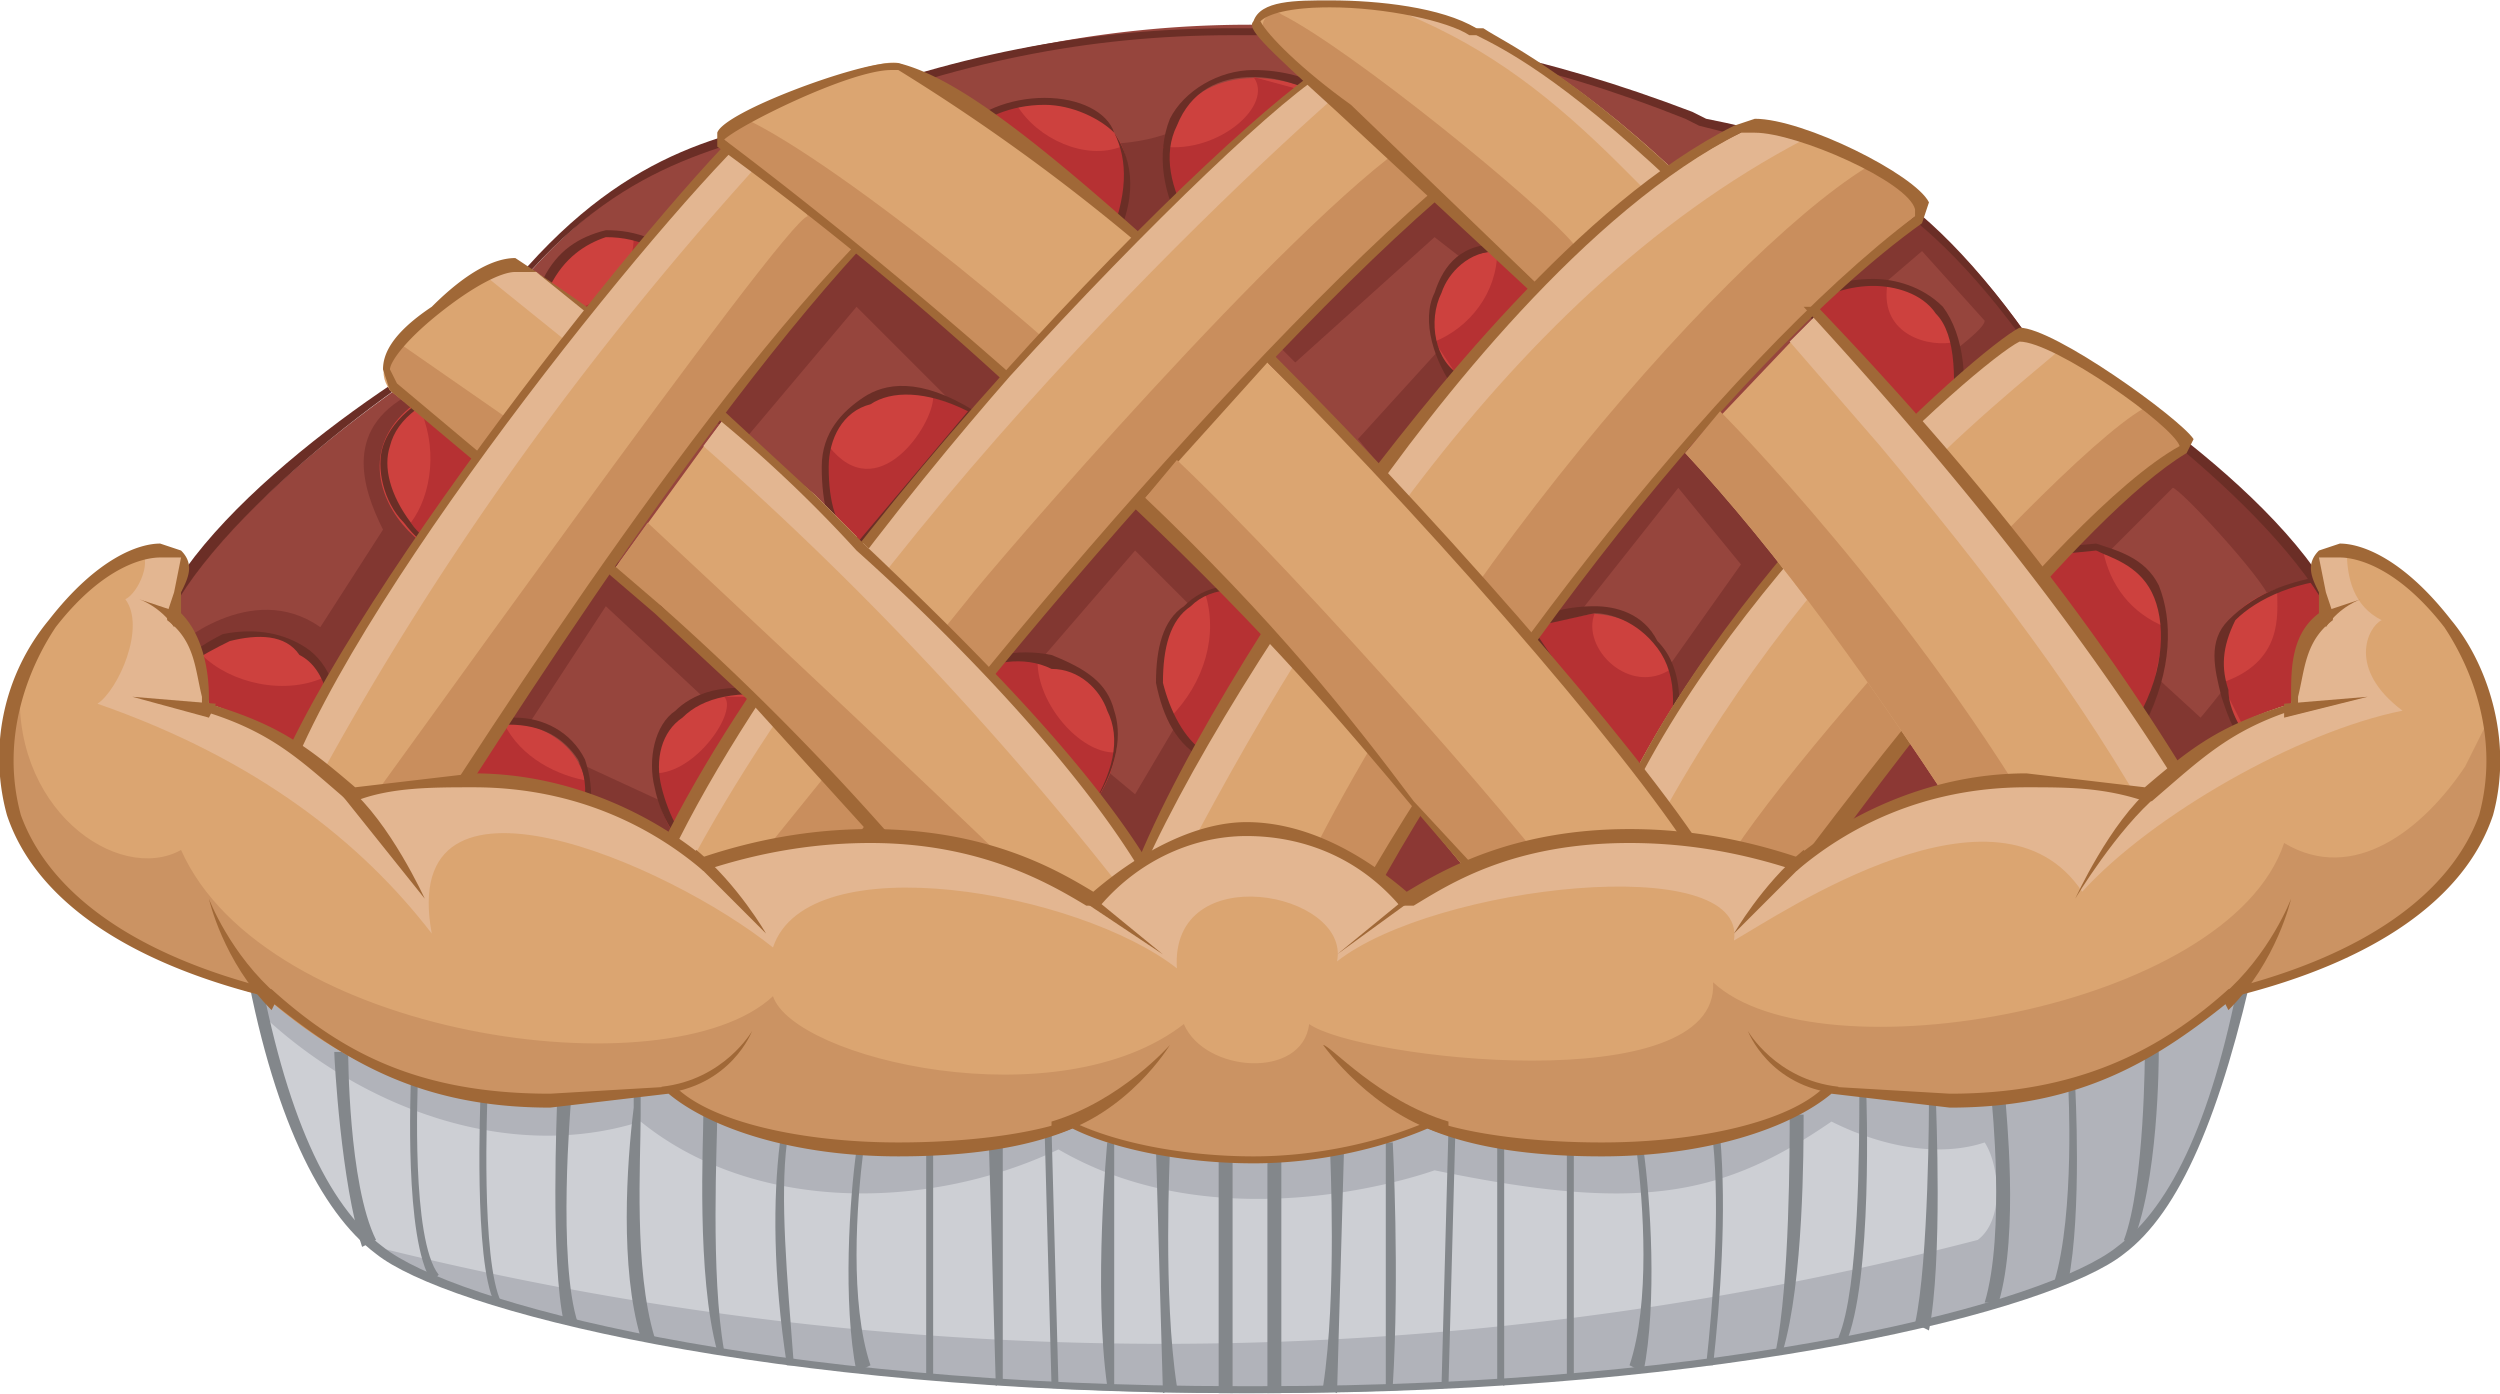 <svg xmlns="http://www.w3.org/2000/svg" width="479" height="267" viewBox="0 0 359 200"><path d="M179 148L35 137c4 15 9 34 19 42s55 21 125 21c71 0 115-13 126-21 10-8 15-27 18-42zm0 0" fill="#cdcfd4"/><path d="M179 148L35 137l3 9c14 13 35 21 54 15 16 13 41 13 60 4 24 14 54 3 54 3 29 6 41 4 57-7 8 4 16 5 22 3 2 3 3 11-1 14a466 466 0 0 1-230 1c10 8 55 21 125 21 71 0 115-13 126-21 7-5 12-18 15-31l3-11zm0 0" fill="#b1b3ba"/><path d="M52 179c-3-9-4-27-4-28h2s0 19 4 27zm10 5c-4-6-3-28-3-29h1c0 1-1 23 3 28zm9 3c-3-6-2-29-2-30h1c0 1-1 24 2 30zm10 3c-2-9-1-31-1-32h2s-2 23 1 32zm11 2c-3-10-2-25-1-33v-2h1v3c0 7-1 22 2 32zm11 2c-3-11-2-30-2-34h2c0 4-1 23 1 34zm10 2c-2-13-2-24-1-32h1c-1 8 0 19 1 32zm10 1c-2-10-1-25 0-32h1c-1 8-2 22 1 31zm10 1v-33h1v33zm10 1l-1-35h2v34zm8 0l-1-37h1l1 37zm8 0c-2-14 0-35 0-35h1v35zm8 1l-1-35h2c0 1-1 21 1 34zm8 0v-34h2v34zm131-21l-1-1c3-8 3-27 3-27h2c0 1 0 19-4 28zm-9 5h-2c3-10 2-28 2-28h1s1 18-1 28zm-10 3h-2c3-10 1-29 1-29h2c0 1 2 19-1 29zm-10 4l-2-1c2-9 2-32 2-32h1c0 1 1 23-1 33zm-12 2l-1-1c3-7 3-28 3-35h1s1 27-3 36zm-9 1h-1c2-10 2-29 2-34h2c0 5 0 24-3 34zm-10 2h-1c1-9 2-22 1-32l1-1c1 11 0 24-1 33zm-10 1l-2-1c3-9 2-23 1-31h1c1 7 2 22 0 32zm-10 1h-1v-33h1v33zm-10 1l-1-1v-34h1v35zm-8 0h-1l1-37h1l-1 37zm-8 0h-1v-35h1s1 19 0 35zm-8 1l-2-1c2-13 1-33 1-34h2l-1 35zm-8 0h-2v-33l2-1v34zm0 0" fill="#83878b"/><path d="M179 199h2c68 0 113-12 123-20 8-6 14-19 18-41l-143 11-142-11c4 22 10 35 18 41 10 8 55 20 123 20zm2 1h-3c-68 0-114-12-124-20-8-6-15-20-19-43v-1l144 12 145-12v1c-5 23-11 37-19 43-10 8-56 20-124 20zm0 0" fill="#83878b"/><path d="M338 95c-2-16-33-39-47-47-17-24-32-27-48-31a156 156 0 0 0-127 0c-15 4-30 7-47 31-14 8-45 31-47 47s4 34 44 41 91 7 114 7 74 0 114-7 46-25 44-41zm0 0" fill="#96453d"/><path d="M294 88l18-18c1 0 13 13 14 16 2 3-10 17-10 17l-12-11-7 5 13 16 28-20s-7-18-25-29c-6 4-22 20-22 20zm-32-40l14-12 9 10c0 2-14 11-14 11l3 4 16-13s-10-15-15-17l-15 14zm-40 46l19-24 9 11-17 24 3 4 20-28-14-17-23 27zM25 93s11-10 21-3l9-14c-3-6-6-15 5-20 4 1 10 8 10 8l-23 37s-8-10-19-5l-3-3zm45 20l17-26 15 14-7 14-13-6-3 8 16 7 15-23-24-23-21 34zm74-12l19-22 13 13-13 22-6-5-5 4 11 12 21-33-21-22-22 26zm42-49l20-18 9 7-20 22 5 6 24-27-18-17-24 23zm-79 11l16-19 13 13-16 18 5 6 23-27-25-22-23 27zm31-47c13 6 30 7 37-2 2 2 2 16 2 16l-17 8zm0 0" fill="#823731"/><path d="M219 90c8-4 27-4 20 21-4 3-20-21-20-21zm0 0" fill="#cd413e"/><path d="M229 88l-10 2s16 24 20 21c2-7 2-11 1-15-6 4-13-3-11-8zm0 0" fill="#b63133"/><path d="M220 90c4 6 14 21 18 21 3-8 3-14 0-18s-7-5-9-5l-9 2zm18 22c-5 0-18-19-20-21v-1h1c2-2 6-3 10-3 3 0 7 1 9 5 4 4 4 11 1 19v1h-1zm0 0" fill="#6b2e26"/><path d="M291 80c8-3 28-1 17 24-4 2-17-24-17-24zm0 0" fill="#cd413e"/><path d="M302 79c-4-1-8 0-11 1 0 0 13 26 17 24l3-14c-5-2-8-6-9-11zm0 0" fill="#b63133"/><path d="M291 80c4 7 12 22 16 23 4-7 4-14 2-18s-6-5-8-6l-10 1zm16 24c-5-1-16-21-17-24v-1l11-1c3 1 7 2 9 6 2 5 2 12-2 20h-1zm0 0" fill="#6b2e26"/><path d="M259 44c8-6 27-6 21 19-3 3-21-19-21-19zm0 0" fill="#cd413e"/><path d="M281 49c-4 1-11-1-10-8-4-1-9 0-12 3 0 0 18 22 21 19l1-14zm0 0" fill="#b63133"/><path d="M260 44c4 5 16 19 19 19h1c1-8 1-15-2-18-2-3-6-4-9-4s-7 1-9 3zm19 20c-5 0-19-18-20-20l-1-1h1c3-2 6-3 10-3 3 0 7 1 10 4 3 4 4 11 2 19v1h-2zm0 0" fill="#6b2e26"/><path d="M324 108c-7-7-12-25 14-25 4 3-14 25-14 25zm0 0" fill="#cd413e"/><path d="M338 83c-5 0-8 0-11 2 0 3 1 10-8 13l5 10s18-22 14-25zm0 0" fill="#b63133"/><path d="M324 108c5-6 15-21 14-24v-1c-8 0-14 3-17 6-2 4-2 7-1 10 0 3 2 6 4 9zm15-25c2 5-13 23-15 26-3-3-4-6-5-9-1-4-2-8 1-11 4-4 9-6 18-7l1 1zm0 0" fill="#6b2e26"/><path d="M210 55c-8-6-6-25 14-17 0 4-14 17-14 17zm0 0" fill="#cd413e"/><path d="M215 36c0 6-4 11-9 13l4 6s14-13 14-17c-3-2-7-2-9-2zm0 0" fill="#b63133"/><path d="M215 36c-4 0-7 3-8 6-2 4-1 10 3 12 4-3 13-12 13-16l-8-2zm-5 20h-1c-3-4-5-10-3-14 1-3 3-7 9-7l9 2h1v1c0 4-13 16-15 18zm0 0" fill="#6b2e26"/><path d="M138 19c8-9 31-6 22 16-2 0-22-16-22-16zm0 0" fill="#cd413e"/><path d="M146 15c-3 0-6 2-8 4 0 0 20 16 22 16 2-5 2-10 1-14-5 2-12-1-15-6zm0 0" fill="#b63133"/><path d="M139 19l20 16c3-7 3-12 1-16-2-2-6-4-10-4-5 0-9 2-11 4zm21 16c-3 0-19-13-22-16 2-3 7-5 12-5s9 2 10 5c2 3 4 8 0 16zm0 0" fill="#6b2e26"/><path d="M78 53c-5-10 8-31 23-12 0 2-23 12-23 12zm0 0" fill="#cd413e"/><path d="M77 45l1 8s23-10 23-12c-3-5-7-7-10-7 0 8-9 12-14 11zm0 0" fill="#b63133"/><path d="M78 52l23-11c-5-5-9-7-14-7-3 1-6 3-8 7s-2 8-1 11zm24-11c-1 3-20 11-24 13l-1-1c-1-3-1-8 1-13 2-4 5-6 9-7 4 0 9 1 15 8zm0 0" fill="#6b2e26"/><path d="M138 97c9-7 32 1 18 20-2 0-18-20-18-20zm0 0" fill="#cd413e"/><path d="M149 95c-4-1-8 0-11 2 0 0 16 20 18 20 2-3 4-6 4-9-5 0-11-7-11-13zm0 0" fill="#b63133"/><path d="M139 97l17 20c4-6 5-11 3-15-1-3-4-6-8-6-4-2-9-1-12 1zm17 21c-3-1-15-17-18-21 3-3 8-4 13-3 5 2 8 4 9 8 1 3 1 8-4 15v1zm0 0" fill="#6b2e26"/><path d="M61 107c8-8 32-3 20 18-2 0-20-18-20-18zm0 0" fill="#cd413e"/><path d="M72 103c-4 0-8 1-11 4 0 0 18 18 20 18 3-6 4-10 3-13-5-1-10-4-12-9zm0 0" fill="#b63133"/><path d="M62 107l19 17c3-6 4-11 2-15-2-3-5-5-10-5-4-1-8 0-11 3zm19 19l-20-19c3-3 8-5 13-4 4 0 8 2 10 6 1 3 2 8-2 16zm0 0" fill="#6b2e26"/><path d="M23 100c4-11 28-16 25 9-1 1-25-9-25-9zm0 0" fill="#cd413e"/><path d="M29 94c-3 1-5 4-6 6 0 0 24 10 25 9l-1-12c-6 3-14 1-18-3zm0 0" fill="#b63133"/><path d="M24 100l24 9c0-7-1-13-5-15-2-3-6-3-10-2-4 2-8 4-9 8zm24 9c-2 1-21-7-25-9h-1c2-4 6-7 10-9 5-1 9 0 12 2s6 7 4 16zm0 0" fill="#6b2e26"/><path d="M69 81c-12 0-25-20-1-27l1 27zm0 0" fill="#cd413e"/><path d="M68 54l-8 4c3 6 2 13-1 17 2 3 6 6 10 6l-1-27zm0 0" fill="#b63133"/><path d="M69 80l-1-25c-7 2-11 5-12 9-1 3 0 7 3 11 2 3 6 5 10 5zm0-26v27c-4 0-8-2-11-6-3-3-4-8-3-11s4-7 13-10h1zm0 0" fill="#6b2e26"/><path d="M101 124c-10-6-12-30 12-24 1 1-12 24-12 24zm0 0" fill="#cd413e"/><path d="M113 100h-9c2 2-4 11-10 11 1 5 3 11 7 13 0 0 13-23 12-24zm0 0" fill="#b63133"/><path d="M101 123l12-23c-7-1-12 0-15 3-3 2-4 6-3 10s3 8 6 10zm13-23l-12 24h-1c-3-2-6-6-7-11-1-4 0-9 3-11 2-2 7-5 16-2h1zm0 0" fill="#6b2e26"/><path d="M173 109c-10-7-10-31 13-23 1 1-13 23-13 23zm0 0" fill="#cd413e"/><path d="M186 86c-6-2-10-2-13-1 2 6 0 13-5 18l5 6s14-22 13-23zm0 0" fill="#b63133"/><path d="M173 108l13-22c-7-2-12-2-15 1-3 2-4 6-4 11 1 4 3 8 6 10zm14-22c0 2-11 19-14 23-4-2-6-6-7-11 0-5 1-9 4-11 3-3 7-4 16-2h1zm0 0" fill="#6b2e26"/><path d="M123 79c-9-8-5-31 17-20 0 2-17 20-17 20zm0 0" fill="#cd413e"/><path d="M123 79s17-18 17-20l-6-2c0 4-8 16-15 7-2 6 0 12 4 15zm0 0" fill="#b63133"/><path d="M123 78l16-19c-6-3-11-3-14-1-4 1-6 5-6 9 0 5 1 9 4 11zm17-19c0 2-14 17-17 20v1l-1-1c-3-2-4-7-4-12s3-8 6-10 8-3 16 2zm0 0" fill="#6b2e26"/><path d="M171 33c-10-14 2-28 20-19l-20 19zm0 0" fill="#cd413e"/><path d="M191 14l-11-3c3 4-5 11-13 10 0 5 2 9 4 12l20-19zm0 0" fill="#b63133"/><path d="M180 11c-5 0-9 2-11 7-2 4-1 9 2 14l19-18c-3-2-7-3-10-3zm-9 23l-1-1c-3-5-4-11-2-16 2-4 7-7 12-7 4 0 8 1 11 3h1l-1 1-20 19zm0 0" fill="#6b2e26"/><path d="M272 103l-12 19 26-6zm-69 11l-11 20 25-7zm0 0" fill="#8c3834"/><path d="M179 142h21c12 0 56 0 94-7 31-5 46-18 43-40-2-15-31-38-47-47-17-23-30-26-46-30l-2-1c-20-8-39-12-60-12h-5c-21 0-40 4-60 12l-3 1c-14 4-29 7-45 30-16 9-45 32-47 47-3 22 11 35 43 40 38 7 82 7 94 7h20zm21 1h-41c-12 0-56 0-94-6-33-6-48-20-44-42 1-17 32-39 47-47 17-24 32-28 46-31l2-1c20-8 40-12 61-12h5c21 0 40 4 61 12l2 1c15 3 29 7 46 31 15 8 46 30 47 47 4 22-11 36-44 42-38 6-82 6-94 6zm0 0" fill="#6b2e26"/><path d="M290 48c-6 3-48 39-61 76 5 5 28 4 28 4 10-14 41-54 57-64 2-2-19-16-24-16zm0 0" fill="#dba571"/><path d="M296 50l-6-2c-6 3-48 39-61 76l5 2c22-45 54-69 62-76zm0 0" fill="#e3b691"/><path d="M309 58c-12 5-69 70-62 70h10c10-14 41-54 57-64l-5-6zm0 0" fill="#c98e5d"/><path d="M230 124c3 2 11 4 23 4l3-1c3-4 39-53 57-63-1-3-18-15-23-15-6 3-47 39-60 75zm23 5c-7 0-21 0-24-4l-1-1h1c13-37 55-74 61-77 5 0 23 13 25 16l-1 2c-15 9-43 45-56 64h-5zm0 0" fill="#a06837"/><path d="M77 39c-3-1-6-1-15 6-7 6-8 8-6 11l32 25 15-22-26-20zm0 0" fill="#dba571"/><path d="M77 39h-8l31 25 3-5-26-20zm0 0" fill="#e3b691"/><path d="M57 49c-1 3-2 5-1 7l32 25 5-7-36-25zm0 0" fill="#c98e5d"/><path d="M57 55l-1-2c0-1 2-4 7-8s9-6 11-6h3l26 21 1-1a373 373 0 0 0-30-22c-3 0-7 2-12 7-6 4-7 7-7 9l1 3 31 26 1-1-31-26zm0 0" fill="#a06837"/><path d="M109 17c-10 8-57 65-69 96 1 4 16 15 16 15 17-26 49-76 74-100-5-6-21-11-21-11zm0 0" fill="#dba571"/><path d="M109 17c-10 8-57 65-69 96l3 4c19-36 43-69 71-99a101 101 0 0 1-5-1zm0 0" fill="#e3b691"/><path d="M109 17l-4 4c3 5 8 4 11 10-3 0-64 86-68 91l8 6c17-26 49-76 74-100-5-6-21-11-21-11zm0 0" fill="#c98e5d"/><path d="M41 113c1 3 9 10 15 14 16-25 48-75 74-99-5-5-18-10-20-11-11 9-58 66-69 96zm16 16h-1c-1-1-16-12-17-16 12-30 60-89 70-97h1s16 6 21 11l1 1h-1c-26 25-58 76-74 101zm0 0" fill="#a06837"/><path d="M170 40c-21-19-33-28-41-31-4-1-28 9-25 11l45 38 15 14 18-20a2637 2637 0 0 0-12-12zm0 0" fill="#dba571"/><path d="M107 17l-3 3 45 38 15 14c1-2 6-3 5-5-14-16-49-44-62-50zm0 0" fill="#c98e5d"/><path d="M150 58c-20-18-38-32-46-38 2-2 18-10 24-10h1a289 289 0 0 1 53 42l1-1-12-11c-23-21-34-29-42-31h-1c-5 0-24 7-25 10v2a468 468 0 0 1 60 52l1-2-14-13zm0 0" fill="#a06837"/><path d="M191 9c-11 6-79 73-98 119 4 3 21 8 21 8 13-23 70-91 98-113-5-7-21-14-21-14zm0 0" fill="#dba571"/><path d="M195 11l-4-2c-11 6-79 73-98 119l3 2c26-53 87-109 99-119zm0 0" fill="#e3b691"/><path d="M139 86l-38 47c6 3 13 3 13 3 13-23 70-91 98-113-1-1-4-7-9-3-18 12-61 62-64 66zm0 0" fill="#c98e5d"/><path d="M94 128l19 7c14-24 69-89 98-112-5-6-17-12-20-13-6 3-26 22-46 44-14 16-40 48-51 74zm20 9h-1s-16-5-21-8h-1l1-1c19-46 87-113 99-119V8c1 1 16 7 21 15l1 1h-1c-28 22-85 89-98 112zm0 0" fill="#a06837"/><path d="M124 78h-1v-1l-6-6a1534 1534 0 0 1-13-11L88 82l7 5 13 13 30 32c-1 1 26 11 32 5-5-17-27-41-46-59zm0 0" fill="#dba571"/><path d="M169 138l1-1c-5-17-27-41-46-59h-1v-1l-6-6a1534 1534 0 0 1-13-11l-3 4c25 22 48 47 68 74zm0 0" fill="#e3b691"/><path d="M93 75l-5 7 7 5 13 13 30 32c-1 1 12 6 22 7-9-10-67-64-67-64zm0 0" fill="#c98e5d"/><path d="M171 137c-5-18-28-41-47-59l-7-7-13-12-1 1a192 192 0 0 1 20 19c19 17 41 41 46 57-1 2-3 2-6 2-9 0-23-5-25-6a380 380 0 0 0-43-45l-7-6-1 1 7 6 14 13 29 32c0 1 17 6 26 6 3 0 6 0 8-2zm0 0" fill="#a06837"/><path d="M260 44l-6-6-13-13-20 16 11 11 10 12c6-6 11-14 18-20zm0 0" fill="#dba571"/><path d="M212 4c-8-4-30-4-32-1 0 2 20 18 41 38l20-16C224 9 215 6 212 4zm0 0" fill="#dba571"/><path d="M212 4l-10-2c12 5 21 12 31 22l4 4 4-3C224 9 215 6 212 4zm0 0" fill="#e3b691"/><path d="M184 2c-1-1-4 1-2 3l39 36 5-6c-5-6-32-28-42-33zm0 0" fill="#c98e5d"/><path d="M255 37l-14-12-1 1 13 12c2 2 4 5 7 6h1l-6-7zm-13 27l-10-12-11-11-1 1 11 11 10 12 1-1zm0 0" fill="#2b2a29"/><path d="M191 1c8 0 17 2 20 4h1c4 2 12 6 28 21l1-1c-16-15-25-19-28-21h-1c-5-3-14-4-21-4-5 0-10 0-11 3-1 1 1 3 12 13l28 26 1-1-27-26c-7-5-12-10-13-12 1-1 4-2 10-2zm0 0" fill="#a06837"/><path d="M250 19c4-3 30 8 25 12-27 21-68 73-84 108-11 2-31-5-31-5 8-25 53-97 90-115zm0 0" fill="#dba571"/><path d="M259 20c-5-2-8-2-9-1-37 18-82 90-90 115l4 1c21-42 51-92 95-115zm0 0" fill="#e3b691"/><path d="M271 25c-1 1-2-2-3-1-21 13-68 67-87 115h10c16-35 57-87 84-108 2-1 0-4-4-6zm0 0" fill="#c98e5d"/><path d="M161 133c3 2 15 6 25 6l4-1c17-34 57-86 85-107v-1c-1-4-17-11-23-11h-2c-22 11-44 39-55 55-16 22-30 46-34 59zm25 7c-12 0-26-5-26-5l-1-1h1c3-14 17-38 33-61 12-16 34-44 56-55l3-1c7 0 23 8 25 12l-1 3c-28 20-68 73-84 107h-1l-5 1zm0 0" fill="#a06837"/><path d="M182 52l-18 20c26 25 36 41 51 58 0 0 20 3 31-4-6-13-37-48-64-74zm0 0" fill="#dba571"/><path d="M169 66l-5 6c26 25 36 41 51 58h11c-2-5-39-47-57-64zm0 0" fill="#c98e5d"/><path d="M247 126c-7-13-37-48-64-75l-1 1c26 26 56 61 63 74-6 3-13 4-19 4l-10-1-13-14c-9-12-20-26-39-44l-1 2c19 18 30 31 40 43l12 14 11 1c6 0 14-1 21-5zm0 0" fill="#a06837"/><path d="M317 119c-17-29-36-53-56-74l-19 20c13 14 27 33 43 58 2-1 20-1 32-4zm0 0" fill="#dba571"/><path d="M261 45l-4 4 13 15c15 18 29 36 40 56l7-1c-17-29-36-53-56-74zm0 0" fill="#e3b691"/><path d="M247 59l-5 6c13 14 27 33 43 58l10-1c-20-35-48-63-48-63zm0 0" fill="#c98e5d"/><path d="M318 118c-15-26-34-50-57-74h-2c23 25 42 49 57 74l-25 4h-5a679 679 0 0 0-1 1v1l1-1h5l27-3 1-1zm0 0" fill="#a06837"/><path d="M351 89c-8-11-16-11-18-9-2 1 0 4 1 8-4 4-4 9-5 13-10 3-14 7-21 13-26-6-42 3-50 10-31-11-49 1-56 5-8-7-15-10-23-10-6 0-15 3-22 10-7-4-25-16-56-5-8-7-25-16-50-10-8-6-12-10-21-13-1-4-1-9-5-13 1-4 3-7 1-8-2-2-10-2-18 9-9 11-17 41 30 54 15 13 30 18 58 13 9 9 38 12 58 5 14 7 36 8 51 0 20 7 48 4 58-5 28 5 43 0 57-13 48-13 40-43 31-54zm0 0" fill="#dba571"/><path d="M18 86c3 4-1 13-4 15 23 8 38 20 48 33-5-27 34-10 49 2 5-15 44-8 58 3-1-16 25-11 23-1 14-11 59-16 57-3 7-4 38-25 50-7 10-11 31-23 46-26-8-6-5-12-3-13-4-2-5-6-5-10l-4 1c-2 1 0 4 1 8-4 4-4 9-5 13-10 3-14 7-21 13-26-6-42 3-50 10-31-11-49 1-56 5-8-7-15-10-23-10-6 0-15 3-22 10-7-4-25-16-56-5-8-7-25-16-50-10-8-6-12-10-21-13-1-4-1-9-5-13 1-4 3-7 1-8l-6-1c2 1 0 6-2 7zm0 0" fill="#e3b691"/><path d="M354 110c-6 9-16 17-26 11-8 24-67 34-82 20 1 17-51 11-58 6-1 8-15 7-18 0-18 14-56 5-59-4-15 14-73 6-85-21-9 5-25-6-23-25-5 14-3 35 35 46 15 13 30 18 58 13 9 9 38 12 58 5 14 7 36 8 51 0 20 7 48 4 58-5 28 5 43 0 57-13 35-9 40-27 38-41l-4 8zm0 0" fill="#cb9363"/><path d="M154 161c6 3 16 5 26 5 9 0 18-2 25-5h1c6 2 15 3 24 3 14 0 27-3 32-8h1l17 1c18 0 30-6 40-15 20-5 32-14 36-25 3-11-1-21-5-27-7-9-13-10-15-10h-3l1 5 1 3v1c-4 3-4 7-5 11v2h-1c-9 3-13 7-20 13h-1c-6-2-11-2-17-2-15 0-26 6-33 12-9-3-17-4-24-4-17 0-26 6-31 9h-2c-6-7-14-10-22-10-7 0-15 3-21 10h-2c-5-3-15-9-31-9-7 0-15 1-24 4-7-6-18-12-33-12-6 0-12 0-17 2h-1c-7-6-11-10-21-13v-2c-1-4-1-8-5-11v-1l1-3 1-5h-3c-2 0-8 1-15 10-4 6-8 16-5 27 4 11 16 20 36 25 10 9 21 15 40 15l17-1h1c5 5 18 8 32 8 9 0 18-1 24-3zm26 6c-10 0-20-2-26-5-7 3-16 4-25 4-15 0-27-4-33-9l-17 2c-19 0-30-7-41-16-20-5-33-14-37-26a31 31 0 0 1 6-28c7-9 13-11 16-11l3 1c2 2 1 4 0 6v3c3 3 4 8 4 12v1c10 3 14 6 21 12l17-2c15 0 27 7 33 12 9-3 17-4 24-4 17 0 27 6 32 9 7-6 15-10 22-10 8 0 16 4 23 10 5-3 15-9 32-9 7 0 15 1 24 4 6-5 18-12 33-12l17 2c7-6 11-9 21-12v-1c0-4 0-9 4-12v-3c-1-2-2-4 0-6l3-1c3 0 9 2 16 11 5 6 9 17 6 28-4 12-17 21-37 26-11 9-22 16-41 16l-17-2c-6 5-18 9-33 9-9 0-18-1-25-4-7 3-16 5-25 5zm0 0" fill="#a06837"/><path d="M151 163v-2c10-3 17-11 17-11s-6 10-17 13zm-56-6v-1c9-1 13-8 13-8s-3 8-13 9zm-56-12c-7-7-9-16-9-16s3 8 10 14zm-9-42l-11-3 12 1zm-5-13c-2-3-5-4-5-4l6 2zm36 39l-12-15 1-1c6 5 11 16 11 16zm49 5l-11-11 1-1c6 5 10 12 10 12zm57 3l-12-8 1-1 11 9zm41 26c-11-3-18-13-18-13 1 0 8 8 18 11zm56-6c-10-1-13-9-13-9s4 7 13 8zm56-12l-1-2c7-6 10-14 10-14s-2 9-9 16zm8-42v-2l12-1-12 3zm6-13l-1-2 6-2s-3 1-5 4zm-36 39s5-11 11-16l1 1c-6 5-12 15-12 15zm-49 5s4-7 10-12l1 1-11 11zm-57 3l11-9v1l-11 8zm0 0" fill="#a06837"/></svg>